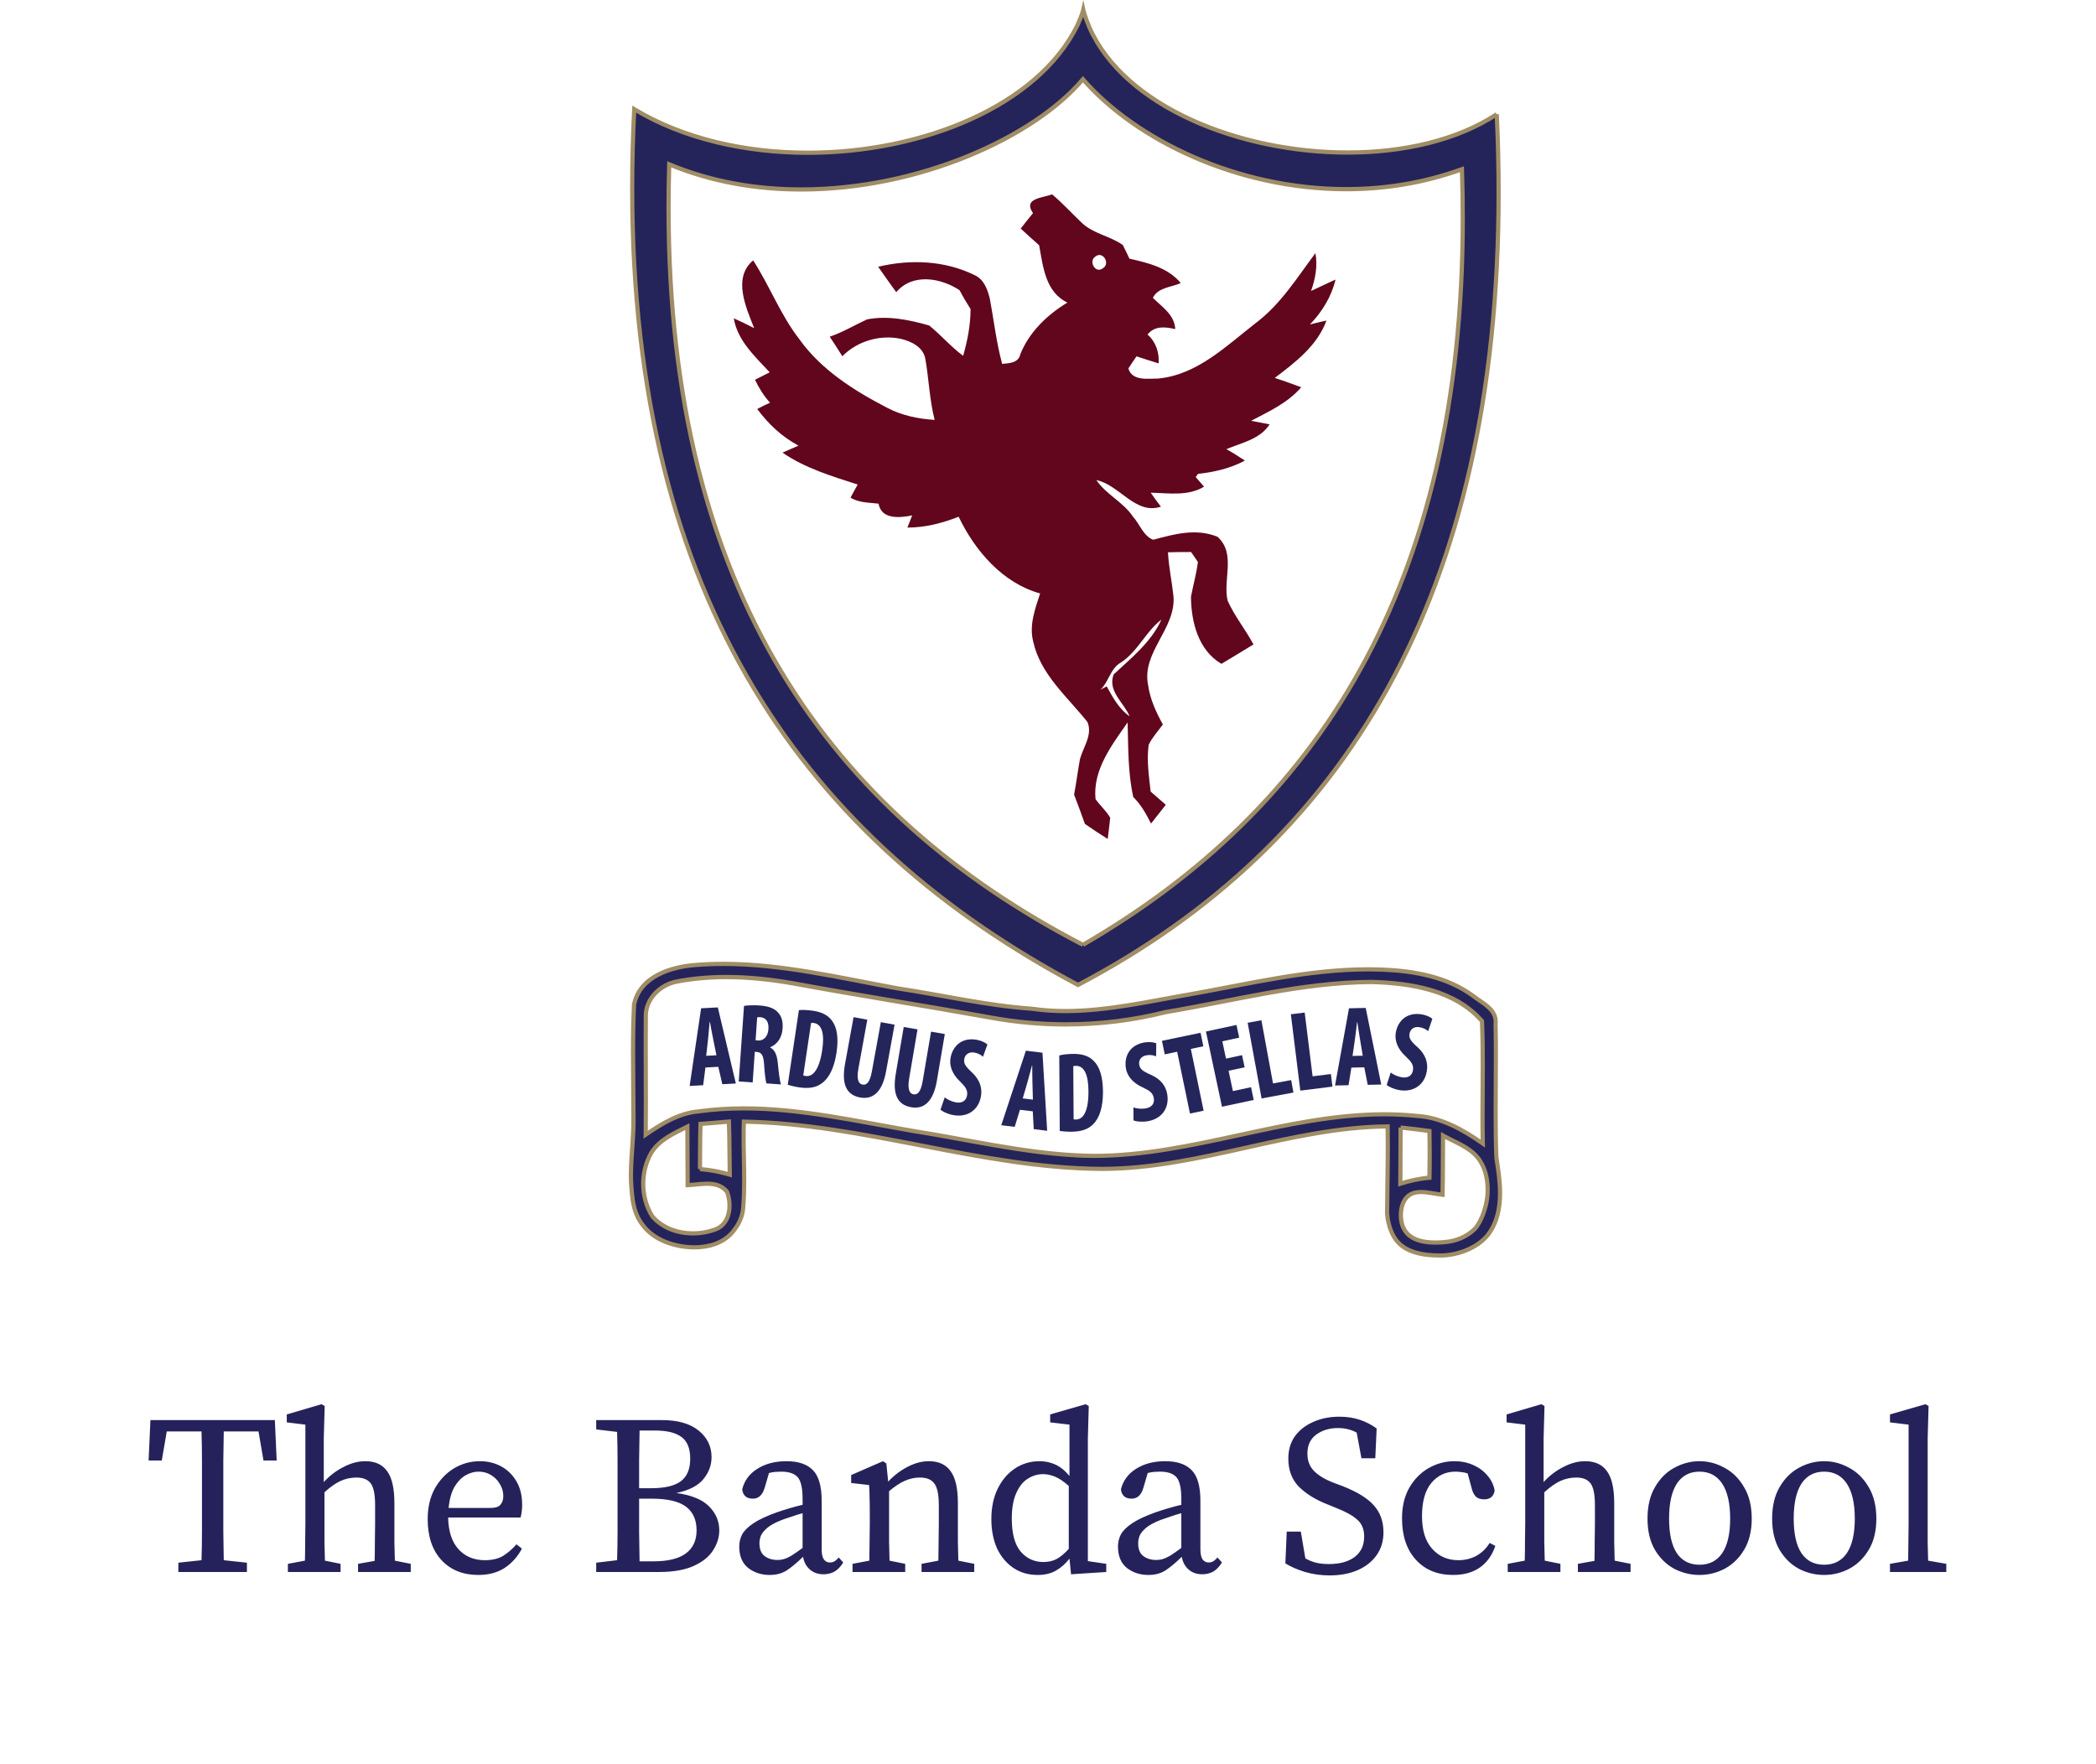 <svg width="120" height="101" viewBox="0 0 120 101" fill="none" xmlns="http://www.w3.org/2000/svg">
<path d="M8.508 83.617L8.612 81.303H15.736L15.84 83.617H15.086L14.8 81.953H12.811C12.802 82.508 12.793 83.067 12.785 83.63C12.785 84.193 12.785 84.761 12.785 85.333V85.97C12.785 86.525 12.785 87.084 12.785 87.647C12.793 88.202 12.802 88.761 12.811 89.324L14.137 89.467V90H10.211V89.467L11.537 89.324C11.554 88.769 11.563 88.215 11.563 87.66C11.563 87.097 11.563 86.533 11.563 85.97V85.333C11.563 84.77 11.563 84.206 11.563 83.643C11.563 83.08 11.554 82.516 11.537 81.953H9.548L9.262 83.617H8.508ZM16.483 90V89.532L17.458 89.35C17.467 89.021 17.471 88.665 17.471 88.284C17.48 87.894 17.484 87.556 17.484 87.27V81.563L16.418 81.433V80.978L18.407 80.393L18.589 80.497L18.537 82.343V84.852C18.858 84.497 19.231 84.211 19.655 83.994C20.08 83.769 20.5 83.656 20.916 83.656C21.48 83.656 21.896 83.847 22.164 84.228C22.442 84.601 22.58 85.212 22.58 86.061V87.27C22.58 87.565 22.58 87.903 22.58 88.284C22.589 88.665 22.598 89.021 22.606 89.35L23.516 89.532V90H20.5V89.532L21.449 89.363C21.458 89.034 21.462 88.678 21.462 88.297C21.471 87.907 21.475 87.565 21.475 87.27V86.165C21.475 85.567 21.393 85.155 21.228 84.93C21.064 84.705 20.791 84.592 20.409 84.592C20.089 84.592 19.785 84.657 19.499 84.787C19.213 84.917 18.906 85.134 18.576 85.437V87.27C18.576 87.556 18.576 87.894 18.576 88.284C18.585 88.665 18.594 89.021 18.602 89.35L19.499 89.532V90H16.483ZM27.398 84.254C27.155 84.254 26.908 84.323 26.657 84.462C26.414 84.601 26.202 84.822 26.02 85.125C25.846 85.428 25.734 85.831 25.682 86.334H28.048C28.36 86.334 28.564 86.269 28.659 86.139C28.763 86.009 28.815 85.849 28.815 85.658C28.815 85.407 28.75 85.177 28.62 84.969C28.498 84.752 28.329 84.579 28.113 84.449C27.905 84.319 27.666 84.254 27.398 84.254ZM27.385 90.169C26.509 90.169 25.808 89.887 25.279 89.324C24.75 88.752 24.486 87.968 24.486 86.971C24.486 86.304 24.62 85.723 24.889 85.229C25.166 84.735 25.53 84.349 25.981 84.072C26.44 83.795 26.939 83.656 27.476 83.656C27.927 83.656 28.334 83.756 28.698 83.955C29.062 84.154 29.352 84.44 29.569 84.813C29.785 85.177 29.894 85.623 29.894 86.152C29.894 86.299 29.885 86.438 29.868 86.568C29.851 86.689 29.829 86.793 29.803 86.88H25.656C25.673 87.677 25.872 88.284 26.254 88.7C26.635 89.116 27.138 89.324 27.762 89.324C28.178 89.324 28.524 89.242 28.802 89.077C29.079 88.904 29.335 88.683 29.569 88.414L29.881 88.661C29.638 89.12 29.309 89.489 28.893 89.766C28.477 90.035 27.974 90.169 27.385 90.169ZM37.306 85.801H36.591C36.591 86.486 36.591 87.118 36.591 87.699C36.6 88.271 36.608 88.834 36.617 89.389H37.41C38.242 89.389 38.862 89.237 39.269 88.934C39.676 88.631 39.88 88.193 39.88 87.621C39.88 87.014 39.676 86.559 39.269 86.256C38.862 85.953 38.207 85.801 37.306 85.801ZM37.514 81.901H36.617C36.608 82.456 36.6 83.019 36.591 83.591C36.591 84.154 36.591 84.692 36.591 85.203H37.267C38.056 85.203 38.628 85.069 38.983 84.8C39.338 84.531 39.516 84.102 39.516 83.513C39.516 82.924 39.347 82.508 39.009 82.265C38.68 82.022 38.181 81.901 37.514 81.901ZM34.134 81.836V81.303H37.904C38.805 81.303 39.503 81.502 39.997 81.901C40.491 82.3 40.738 82.807 40.738 83.422C40.738 83.881 40.582 84.302 40.27 84.683C39.958 85.064 39.442 85.329 38.723 85.476C39.59 85.597 40.214 85.853 40.595 86.243C40.985 86.633 41.18 87.092 41.18 87.621C41.18 88.011 41.063 88.388 40.829 88.752C40.604 89.116 40.235 89.415 39.724 89.649C39.213 89.883 38.541 90 37.709 90H34.134V89.467L35.33 89.324C35.347 88.778 35.356 88.223 35.356 87.66C35.356 87.097 35.356 86.533 35.356 85.97V85.333C35.356 84.77 35.356 84.211 35.356 83.656C35.356 83.093 35.347 82.534 35.33 81.979L34.134 81.836ZM47.146 90.13C46.834 90.13 46.574 90.039 46.366 89.857C46.158 89.675 46.028 89.432 45.976 89.129C45.62 89.476 45.309 89.736 45.04 89.909C44.771 90.082 44.446 90.169 44.065 90.169C43.588 90.169 43.176 90.035 42.83 89.766C42.492 89.489 42.323 89.081 42.323 88.544C42.323 88.293 42.379 88.059 42.492 87.842C42.613 87.625 42.83 87.413 43.142 87.205C43.454 86.997 43.9 86.789 44.481 86.581C44.68 86.512 44.91 86.438 45.17 86.36C45.43 86.282 45.69 86.213 45.95 86.152V85.827C45.95 85.194 45.855 84.774 45.664 84.566C45.473 84.358 45.161 84.254 44.728 84.254C44.633 84.254 44.524 84.258 44.403 84.267C44.29 84.276 44.164 84.297 44.026 84.332L43.779 85.177C43.657 85.593 43.432 85.801 43.103 85.801C42.739 85.801 42.535 85.623 42.492 85.268C42.613 84.774 42.899 84.384 43.35 84.098C43.809 83.803 44.368 83.656 45.027 83.656C45.712 83.656 46.218 83.829 46.548 84.176C46.877 84.514 47.042 85.095 47.042 85.918V88.687C47.042 88.964 47.085 89.164 47.172 89.285C47.258 89.398 47.371 89.454 47.51 89.454C47.623 89.454 47.718 89.428 47.796 89.376C47.874 89.324 47.947 89.255 48.017 89.168L48.277 89.454C48.121 89.705 47.947 89.883 47.757 89.987C47.575 90.082 47.371 90.13 47.146 90.13ZM43.48 88.349C43.48 88.696 43.58 88.943 43.779 89.09C43.978 89.237 44.225 89.311 44.52 89.311C44.65 89.311 44.771 89.294 44.884 89.259C45.005 89.224 45.148 89.159 45.313 89.064C45.477 88.96 45.69 88.813 45.95 88.622V86.633C45.724 86.694 45.504 86.763 45.287 86.841C45.07 86.91 44.892 86.971 44.754 87.023C44.381 87.17 44.104 87.322 43.922 87.478C43.74 87.634 43.618 87.786 43.558 87.933C43.506 88.08 43.48 88.219 43.48 88.349ZM48.809 90V89.532L49.771 89.35C49.779 89.021 49.784 88.665 49.784 88.284C49.792 87.903 49.797 87.565 49.797 87.27V86.646C49.797 86.291 49.792 85.996 49.784 85.762C49.784 85.528 49.775 85.281 49.758 85.021L48.731 84.904V84.449L50.551 83.656L50.746 83.786L50.85 84.826C51.17 84.479 51.539 84.198 51.955 83.981C52.371 83.764 52.778 83.656 53.177 83.656C53.74 83.656 54.156 83.847 54.425 84.228C54.702 84.601 54.841 85.212 54.841 86.061V87.27C54.841 87.565 54.841 87.903 54.841 88.284C54.849 88.665 54.858 89.021 54.867 89.35L55.777 89.532V90H52.761V89.532L53.723 89.35C53.731 89.029 53.736 88.678 53.736 88.297C53.744 87.907 53.749 87.565 53.749 87.27V86.165C53.749 85.567 53.662 85.155 53.489 84.93C53.324 84.705 53.051 84.592 52.67 84.592C52.375 84.592 52.089 84.653 51.812 84.774C51.534 84.895 51.231 85.095 50.902 85.372V87.27C50.902 87.556 50.902 87.894 50.902 88.284C50.91 88.665 50.919 89.021 50.928 89.35L51.825 89.532V90H48.809ZM57.927 86.945C57.927 87.794 58.096 88.423 58.434 88.83C58.781 89.229 59.214 89.428 59.734 89.428C60.02 89.428 60.272 89.372 60.488 89.259C60.714 89.138 60.948 88.943 61.19 88.674V85.073C60.896 84.813 60.631 84.635 60.397 84.54C60.163 84.445 59.938 84.397 59.721 84.397C59.401 84.397 59.102 84.488 58.824 84.67C58.556 84.843 58.339 85.121 58.174 85.502C58.01 85.875 57.927 86.356 57.927 86.945ZM61.32 90.13L61.229 89.233C61.004 89.528 60.744 89.757 60.449 89.922C60.163 90.087 59.817 90.169 59.409 90.169C58.881 90.169 58.417 90.035 58.018 89.766C57.62 89.497 57.308 89.125 57.082 88.648C56.866 88.163 56.757 87.604 56.757 86.971C56.757 86.304 56.879 85.723 57.121 85.229C57.364 84.735 57.693 84.349 58.109 84.072C58.525 83.795 58.998 83.656 59.526 83.656C59.83 83.656 60.12 83.717 60.397 83.838C60.683 83.959 60.961 84.18 61.229 84.501V81.563L60.124 81.433V80.978L62.152 80.393L62.334 80.497L62.282 82.343V89.376L63.335 89.532V90L61.32 90.13ZM68.829 90.13C68.517 90.13 68.257 90.039 68.049 89.857C67.841 89.675 67.711 89.432 67.659 89.129C67.304 89.476 66.992 89.736 66.723 89.909C66.455 90.082 66.13 90.169 65.748 90.169C65.272 90.169 64.86 90.035 64.513 89.766C64.175 89.489 64.006 89.081 64.006 88.544C64.006 88.293 64.063 88.059 64.175 87.842C64.297 87.625 64.513 87.413 64.825 87.205C65.137 86.997 65.584 86.789 66.164 86.581C66.364 86.512 66.593 86.438 66.853 86.36C67.113 86.282 67.373 86.213 67.633 86.152V85.827C67.633 85.194 67.538 84.774 67.347 84.566C67.157 84.358 66.845 84.254 66.411 84.254C66.316 84.254 66.208 84.258 66.086 84.267C65.974 84.276 65.848 84.297 65.709 84.332L65.462 85.177C65.341 85.593 65.116 85.801 64.786 85.801C64.422 85.801 64.219 85.623 64.175 85.268C64.297 84.774 64.583 84.384 65.033 84.098C65.493 83.803 66.052 83.656 66.71 83.656C67.395 83.656 67.902 83.829 68.231 84.176C68.561 84.514 68.725 85.095 68.725 85.918V88.687C68.725 88.964 68.769 89.164 68.855 89.285C68.942 89.398 69.055 89.454 69.193 89.454C69.306 89.454 69.401 89.428 69.479 89.376C69.557 89.324 69.631 89.255 69.7 89.168L69.96 89.454C69.804 89.705 69.631 89.883 69.44 89.987C69.258 90.082 69.055 90.13 68.829 90.13ZM65.163 88.349C65.163 88.696 65.263 88.943 65.462 89.09C65.662 89.237 65.909 89.311 66.203 89.311C66.333 89.311 66.455 89.294 66.567 89.259C66.689 89.224 66.832 89.159 66.996 89.064C67.161 88.96 67.373 88.813 67.633 88.622V86.633C67.408 86.694 67.187 86.763 66.97 86.841C66.754 86.91 66.576 86.971 66.437 87.023C66.065 87.17 65.787 87.322 65.605 87.478C65.423 87.634 65.302 87.786 65.241 87.933C65.189 88.08 65.163 88.219 65.163 88.349ZM76.125 90.195C75.639 90.195 75.171 90.13 74.721 90C74.27 89.861 73.893 89.697 73.59 89.506L73.668 87.686H74.474L74.734 89.22C74.933 89.333 75.137 89.415 75.345 89.467C75.561 89.519 75.808 89.545 76.086 89.545C76.701 89.545 77.191 89.411 77.555 89.142C77.919 88.865 78.101 88.475 78.101 87.972C78.101 87.556 77.971 87.235 77.711 87.01C77.46 86.776 77.056 86.551 76.502 86.334L75.995 86.126C75.328 85.866 74.786 85.532 74.37 85.125C73.963 84.709 73.759 84.172 73.759 83.513C73.759 83.01 73.885 82.581 74.136 82.226C74.396 81.871 74.747 81.598 75.189 81.407C75.631 81.208 76.129 81.108 76.684 81.108C77.117 81.108 77.511 81.169 77.867 81.29C78.222 81.411 78.538 81.576 78.816 81.784L78.738 83.487H77.945L77.672 82.018C77.351 81.845 76.996 81.758 76.606 81.758C76.112 81.758 75.696 81.884 75.358 82.135C75.02 82.378 74.851 82.742 74.851 83.227C74.851 83.626 74.977 83.955 75.228 84.215C75.488 84.475 75.852 84.696 76.32 84.878L76.84 85.073C77.689 85.402 78.296 85.775 78.66 86.191C79.024 86.598 79.206 87.11 79.206 87.725C79.206 88.236 79.072 88.678 78.803 89.051C78.543 89.415 78.183 89.697 77.724 89.896C77.264 90.095 76.731 90.195 76.125 90.195ZM83.193 90.169C82.3 90.169 81.59 89.879 81.061 89.298C80.532 88.717 80.268 87.929 80.268 86.932C80.268 86.247 80.407 85.662 80.684 85.177C80.97 84.683 81.343 84.306 81.802 84.046C82.261 83.786 82.751 83.656 83.271 83.656C83.661 83.656 84.021 83.73 84.35 83.877C84.68 84.024 84.953 84.228 85.169 84.488C85.386 84.739 85.52 85.025 85.572 85.346C85.511 85.675 85.312 85.84 84.974 85.84C84.757 85.84 84.593 85.784 84.48 85.671C84.376 85.55 84.302 85.398 84.259 85.216L84.025 84.358C83.904 84.315 83.782 84.289 83.661 84.28C83.549 84.263 83.436 84.254 83.323 84.254C82.769 84.254 82.309 84.471 81.945 84.904C81.59 85.337 81.412 85.97 81.412 86.802C81.412 87.617 81.607 88.241 81.997 88.674C82.387 89.107 82.885 89.324 83.492 89.324C83.865 89.324 84.207 89.242 84.519 89.077C84.831 88.904 85.087 88.657 85.286 88.336L85.611 88.505C85.429 89.042 85.135 89.454 84.727 89.74C84.32 90.026 83.808 90.169 83.193 90.169ZM86.32 90V89.532L87.295 89.35C87.304 89.021 87.308 88.665 87.308 88.284C87.317 87.894 87.321 87.556 87.321 87.27V81.563L86.255 81.433V80.978L88.244 80.393L88.426 80.497L88.374 82.343V84.852C88.695 84.497 89.067 84.211 89.492 83.994C89.917 83.769 90.337 83.656 90.753 83.656C91.317 83.656 91.733 83.847 92.001 84.228C92.278 84.601 92.417 85.212 92.417 86.061V87.27C92.417 87.565 92.417 87.903 92.417 88.284C92.426 88.665 92.434 89.021 92.443 89.35L93.353 89.532V90H90.337V89.532L91.286 89.363C91.295 89.034 91.299 88.678 91.299 88.297C91.308 87.907 91.312 87.565 91.312 87.27V86.165C91.312 85.567 91.23 85.155 91.065 84.93C90.9 84.705 90.627 84.592 90.246 84.592C89.925 84.592 89.622 84.657 89.336 84.787C89.05 84.917 88.743 85.134 88.413 85.437V87.27C88.413 87.556 88.413 87.894 88.413 88.284C88.422 88.665 88.43 89.021 88.439 89.35L89.336 89.532V90H86.32ZM97.3 90.169C96.797 90.169 96.316 90.052 95.857 89.818C95.406 89.575 95.038 89.216 94.752 88.739C94.466 88.254 94.323 87.656 94.323 86.945C94.323 86.226 94.466 85.623 94.752 85.138C95.038 84.644 95.406 84.276 95.857 84.033C96.316 83.782 96.797 83.656 97.3 83.656C97.802 83.656 98.279 83.782 98.73 84.033C99.189 84.276 99.562 84.644 99.848 85.138C100.142 85.623 100.29 86.226 100.29 86.945C100.29 87.656 100.142 88.254 99.848 88.739C99.562 89.216 99.189 89.575 98.73 89.818C98.279 90.052 97.802 90.169 97.3 90.169ZM97.3 89.584C97.863 89.584 98.296 89.363 98.6 88.921C98.903 88.47 99.055 87.812 99.055 86.945C99.055 86.07 98.903 85.402 98.6 84.943C98.296 84.484 97.863 84.254 97.3 84.254C96.737 84.254 96.303 84.484 96 84.943C95.705 85.402 95.558 86.07 95.558 86.945C95.558 87.812 95.705 88.47 96 88.921C96.303 89.363 96.737 89.584 97.3 89.584ZM104.435 90.169C103.932 90.169 103.451 90.052 102.992 89.818C102.541 89.575 102.173 89.216 101.887 88.739C101.601 88.254 101.458 87.656 101.458 86.945C101.458 86.226 101.601 85.623 101.887 85.138C102.173 84.644 102.541 84.276 102.992 84.033C103.451 83.782 103.932 83.656 104.435 83.656C104.937 83.656 105.414 83.782 105.865 84.033C106.324 84.276 106.697 84.644 106.983 85.138C107.277 85.623 107.425 86.226 107.425 86.945C107.425 87.656 107.277 88.254 106.983 88.739C106.697 89.216 106.324 89.575 105.865 89.818C105.414 90.052 104.937 90.169 104.435 90.169ZM104.435 89.584C104.998 89.584 105.431 89.363 105.735 88.921C106.038 88.47 106.19 87.812 106.19 86.945C106.19 86.07 106.038 85.402 105.735 84.943C105.431 84.484 104.998 84.254 104.435 84.254C103.871 84.254 103.438 84.484 103.135 84.943C102.84 85.402 102.693 86.07 102.693 86.945C102.693 87.812 102.84 88.47 103.135 88.921C103.438 89.363 103.871 89.584 104.435 89.584ZM108.205 90V89.532L109.245 89.35C109.254 88.995 109.258 88.648 109.258 88.31C109.267 87.963 109.271 87.617 109.271 87.27V81.563L108.205 81.433V80.978L110.233 80.393L110.415 80.497L110.363 82.343V87.27C110.363 87.617 110.363 87.963 110.363 88.31C110.372 88.657 110.381 89.003 110.389 89.35L111.429 89.532V90H108.205Z" fill="#25225B"/>
<g clip-path="url(#clip0_409_12799)">
<path d="M85.669 66.273C85.574 63.72 85.68 61.168 85.624 58.615C85.715 57.794 84.892 57.448 84.356 57.031C82.846 55.912 80.932 55.578 79.094 55.51C75.378 55.37 71.735 56.288 68.098 56.931C65.124 57.445 62.101 58.19 59.075 57.75C56.483 57.57 53.954 56.969 51.396 56.587C47.588 55.891 43.742 54.929 39.845 55.244C38.413 55.345 36.636 55.898 36.3 57.504C36.195 59.669 36.266 61.836 36.266 64.007C36.274 64.481 36.247 64.948 36.217 65.421C36.161 66.246 36.083 67.065 36.142 67.899C36.191 68.573 36.254 69.29 36.617 69.877C36.93 70.396 37.364 70.764 37.906 71.018C39.119 71.582 41.025 71.646 41.941 70.537C42.276 70.139 42.514 69.669 42.548 69.138C42.68 67.502 42.526 65.858 42.585 64.217C49.481 64.343 56.111 66.869 63.018 66.923C68.61 66.941 73.864 64.54 79.442 64.491C79.471 66.139 79.421 67.787 79.411 69.431C79.43 69.915 79.6 70.529 79.879 70.931C80.43 71.737 81.555 71.882 82.449 71.882C83.415 71.882 84.552 71.48 85.185 70.7C86.145 69.421 85.904 67.739 85.669 66.273ZM41.021 70.36C39.813 70.837 38.244 70.66 37.357 69.651C36.667 68.567 36.652 67.105 37.294 65.993C37.762 65.243 38.599 64.882 39.354 64.502C39.366 65.612 39.358 66.73 39.369 67.852C40.123 67.826 41.085 67.538 41.628 68.243C41.897 68.958 41.814 70.019 41.021 70.36ZM40.074 66.933C40.078 66.069 40.078 65.208 40.104 64.349C40.647 64.303 41.192 64.264 41.731 64.215C41.772 65.224 41.76 66.239 41.78 67.25C41.225 67.084 40.655 66.981 40.074 66.933ZM61.58 66.144C58.433 65.973 55.361 65.234 52.251 64.746C48.217 64.045 44.116 63.057 40.009 63.629C38.867 63.723 37.885 64.333 36.968 64.962C36.994 62.664 36.954 60.368 36.976 58.065C37.029 57.124 37.826 56.379 38.715 56.201C40.946 55.764 43.248 55.914 45.478 56.31C49.234 57.002 53.006 57.587 56.764 58.265C60.064 58.859 63.483 58.763 66.729 57.944C70.645 57.295 74.537 56.238 78.533 56.218C80.763 56.28 83.307 56.68 84.846 58.456C84.948 60.794 84.839 63.132 84.895 65.47C83.767 64.679 82.518 63.97 81.11 63.887C74.484 63.2 68.204 66.519 61.58 66.144ZM80.186 64.553C80.737 64.61 81.287 64.678 81.839 64.753C81.858 65.645 81.858 66.534 81.839 67.428C81.265 67.471 80.713 67.599 80.171 67.769C80.186 66.697 80.173 65.629 80.186 64.553ZM85.103 68.827C85.007 69.32 84.797 69.899 84.49 70.297C84.005 70.815 83.35 71.069 82.658 71.118C81.483 71.21 80.227 71.024 80.2 69.588C80.2 69.334 80.239 69.076 80.348 68.838C80.775 67.926 81.79 68.32 82.588 68.403C82.612 67.273 82.604 66.141 82.615 65.012C83.289 65.395 84.077 65.646 84.59 66.263C85.152 66.944 85.269 67.981 85.103 68.827Z" fill="#24245B"/>
<path d="M85.788 66.269C85.756 65.399 85.747 64.529 85.747 63.659C85.747 62.585 85.761 61.509 85.761 60.432C85.761 59.826 85.757 59.219 85.743 58.613L85.623 58.616L85.742 58.629C85.747 58.582 85.75 58.537 85.75 58.492C85.751 58.08 85.529 57.777 85.262 57.545C84.994 57.31 84.673 57.126 84.429 56.936L84.428 56.935L84.427 56.934C82.886 55.793 80.947 55.459 79.099 55.39C78.84 55.38 78.581 55.376 78.323 55.376C74.854 55.377 71.457 56.217 68.078 56.814C65.731 57.22 63.365 57.765 61.003 57.765C60.366 57.765 59.728 57.726 59.092 57.633L59.088 57.632H59.083C56.504 57.453 53.978 56.853 51.414 56.469L51.396 56.588L51.417 56.469C48.125 55.868 44.794 55.063 41.414 55.063C40.889 55.063 40.362 55.082 39.834 55.125L39.844 55.245L39.836 55.125C39.11 55.177 38.294 55.342 37.606 55.705C36.919 56.065 36.358 56.637 36.183 57.481L36.181 57.49L36.18 57.5C36.135 58.423 36.121 59.346 36.121 60.269C36.121 61.517 36.145 62.763 36.145 64.01V64.01V64.011C36.145 64.066 36.145 64.121 36.145 64.176C36.145 64.588 36.121 64.998 36.095 65.415V65.414C36.055 66.027 36 66.642 36 67.267C36 67.479 36.006 67.692 36.022 67.906C36.072 68.58 36.133 69.318 36.515 69.938L36.617 69.875L36.515 69.937C36.84 70.478 37.296 70.863 37.857 71.124C38.403 71.378 39.079 71.532 39.75 71.532C40.616 71.532 41.486 71.275 42.036 70.611L42.035 70.612C42.381 70.199 42.633 69.707 42.669 69.143L42.55 69.135L42.669 69.145C42.712 68.616 42.725 68.087 42.725 67.56C42.725 66.728 42.693 65.897 42.693 65.07C42.693 64.785 42.697 64.501 42.707 64.218L42.588 64.214L42.586 64.334C49.454 64.457 56.084 66.984 63.02 67.04H63.021H63.084C68.687 67.036 73.923 64.652 79.445 64.608L79.444 64.488L79.325 64.49C79.331 64.859 79.334 65.228 79.334 65.597C79.334 66.872 79.303 68.15 79.295 69.427V69.431V69.434C79.316 69.941 79.487 70.567 79.785 70.998L79.784 70.997C80.08 71.431 80.526 71.681 81.005 71.823C81.484 71.965 81.999 72 82.453 72C83.45 71.998 84.615 71.592 85.281 70.774L85.282 70.773L85.283 70.771C85.835 70.037 86.002 69.176 86.001 68.312C86.001 67.614 85.894 66.91 85.788 66.254L85.551 66.293C85.657 66.947 85.761 67.638 85.761 68.311C85.761 69.146 85.602 69.947 85.092 70.625L85.187 70.697L85.094 70.622C84.494 71.364 83.386 71.761 82.451 71.76C82.01 71.76 81.516 71.724 81.072 71.592C80.626 71.46 80.235 71.235 79.979 70.861L79.978 70.86C79.716 70.488 79.549 69.886 79.533 69.424L79.413 69.43L79.533 69.431C79.541 68.157 79.573 66.878 79.573 65.599C79.573 65.229 79.57 64.858 79.564 64.488L79.562 64.369L79.442 64.37C73.851 64.423 68.618 66.806 63.083 66.802H63.021H63.022C56.144 66.75 49.514 64.224 42.591 64.096L42.473 64.094L42.469 64.212C42.459 64.499 42.455 64.785 42.455 65.072C42.455 65.905 42.487 66.736 42.487 67.562C42.487 68.086 42.474 68.608 42.432 69.128V69.129V69.13C42.4 69.629 42.177 70.074 41.854 70.458L41.853 70.459C41.368 71.048 40.574 71.294 39.752 71.294C39.118 71.294 38.471 71.145 37.959 70.908C37.434 70.662 37.022 70.312 36.722 69.814L36.721 69.814C36.377 69.26 36.312 68.563 36.263 67.89C36.248 67.682 36.242 67.476 36.242 67.268C36.242 66.658 36.296 66.048 36.338 65.429V65.428C36.365 65.01 36.389 64.595 36.389 64.174C36.389 64.117 36.389 64.062 36.389 64.005L36.268 64.007H36.389C36.389 62.758 36.364 61.512 36.364 60.267C36.364 59.346 36.377 58.427 36.423 57.51L36.303 57.504L36.421 57.529C36.58 56.768 37.076 56.259 37.721 55.917C38.364 55.577 39.152 55.414 39.855 55.365H39.856H39.858C40.379 55.323 40.898 55.304 41.417 55.304C44.759 55.304 48.076 56.103 51.377 56.706H51.379H51.381C53.931 57.088 56.464 57.69 59.069 57.871L59.077 57.751L59.06 57.87C59.709 57.964 60.358 58.004 61.005 58.004C63.404 58.004 65.783 57.453 68.121 57.05C71.511 56.45 74.895 55.616 78.325 55.616C78.581 55.616 78.837 55.621 79.093 55.63C80.92 55.698 82.809 56.03 84.288 57.127L84.359 57.031L84.286 57.125C84.549 57.331 84.866 57.512 85.108 57.726C85.351 57.942 85.512 58.171 85.513 58.492C85.513 58.527 85.511 58.563 85.507 58.602L85.506 58.61V58.618C85.52 59.222 85.524 59.827 85.524 60.432C85.524 61.507 85.51 62.583 85.51 63.659C85.51 64.531 85.519 65.404 85.551 66.278L85.788 66.269ZM40.977 70.248C40.571 70.408 40.121 70.493 39.672 70.493C38.83 70.493 37.996 70.197 37.446 69.572L37.356 69.651L37.458 69.587C37.115 69.05 36.945 68.414 36.945 67.776C36.945 67.174 37.096 66.573 37.396 66.053L37.293 65.993L37.394 66.056C37.834 65.347 38.645 64.99 39.407 64.61L39.354 64.502L39.234 64.503C39.245 65.612 39.238 66.729 39.249 67.853L39.25 67.975L39.373 67.972C39.733 67.958 40.124 67.891 40.487 67.891C40.697 67.891 40.895 67.913 41.071 67.978C41.247 68.042 41.401 68.144 41.533 68.315L41.628 68.242L41.516 68.284C41.598 68.504 41.646 68.761 41.646 69.017C41.646 69.28 41.595 69.54 41.487 69.756C41.377 69.973 41.213 70.144 40.974 70.248L41.068 70.469C41.362 70.344 41.571 70.123 41.7 69.866C41.831 69.607 41.886 69.312 41.886 69.017C41.886 68.731 41.833 68.447 41.74 68.198L41.734 68.181L41.722 68.167C41.563 67.959 41.364 67.827 41.151 67.75C40.939 67.673 40.712 67.65 40.486 67.65C40.096 67.65 39.7 67.72 39.364 67.731L39.368 67.851L39.487 67.85C39.476 66.73 39.483 65.612 39.472 64.5L39.47 64.308L39.298 64.394C38.55 64.772 37.686 65.137 37.191 65.928L37.19 65.93L37.188 65.932C36.866 66.492 36.705 67.134 36.705 67.776C36.705 68.457 36.886 69.137 37.256 69.717L37.261 69.725L37.267 69.732C37.874 70.42 38.776 70.733 39.672 70.733C40.151 70.733 40.629 70.645 41.064 70.472L40.977 70.248ZM40.194 66.933C40.199 66.068 40.199 65.209 40.224 64.352L40.104 64.348L40.114 64.468C40.657 64.423 41.202 64.384 41.742 64.334L41.73 64.214L41.611 64.219C41.651 65.224 41.64 66.238 41.66 67.251L41.78 67.249L41.814 67.133C41.25 66.965 40.672 66.86 40.083 66.811L40.063 67.05C40.636 67.099 41.199 67.201 41.746 67.364L41.903 67.411L41.9 67.246C41.88 66.237 41.892 65.222 41.851 64.209L41.846 64.082L41.721 64.093C41.184 64.142 40.638 64.181 40.094 64.226L39.988 64.235L39.985 64.343C39.96 65.205 39.96 66.066 39.955 66.93L40.194 66.933ZM61.587 66.024C58.453 65.856 55.386 65.117 52.27 64.628L52.251 64.747L52.272 64.628C49.086 64.075 45.848 63.338 42.586 63.338C41.724 63.338 40.858 63.39 39.993 63.511L40.009 63.631L39.999 63.511C38.819 63.609 37.82 64.234 36.899 64.865L36.967 64.965L37.087 64.966C37.094 64.357 37.096 63.748 37.096 63.139C37.096 61.974 37.088 60.809 37.088 59.645C37.088 59.12 37.09 58.594 37.095 58.069L36.976 58.068L37.095 58.075C37.12 57.637 37.318 57.243 37.618 56.934C37.917 56.626 38.319 56.406 38.739 56.323C39.678 56.14 40.63 56.06 41.586 56.06C42.88 56.06 44.18 56.206 45.458 56.433H45.456C49.214 57.124 52.986 57.71 56.743 58.388C58.155 58.642 59.59 58.771 61.023 58.771C62.954 58.771 64.885 58.537 66.758 58.065L66.728 57.948L66.748 58.066C70.672 57.416 74.558 56.362 78.533 56.342L78.532 56.222L78.529 56.342C79.638 56.373 80.822 56.489 81.914 56.814C83.006 57.139 84.004 57.674 84.754 58.539L84.845 58.461L84.725 58.466C84.761 59.289 84.771 60.112 84.771 60.937C84.771 61.911 84.757 62.886 84.757 63.862C84.757 64.4 84.761 64.939 84.774 65.477L84.894 65.474L84.963 65.375C83.829 64.58 82.562 63.856 81.117 63.77L81.11 63.89L81.122 63.77C80.494 63.705 79.869 63.675 79.248 63.676C73.617 63.679 68.226 66.06 62.645 66.057C62.294 66.053 61.941 66.044 61.587 66.024L61.574 66.265C61.932 66.285 62.29 66.294 62.647 66.294C68.295 66.291 73.687 63.91 79.25 63.913C79.864 63.913 80.48 63.942 81.099 64.005H81.102H81.104C82.475 64.087 83.704 64.78 84.827 65.567L85.02 65.703L85.015 65.466C85.002 64.93 84.998 64.393 84.998 63.857C84.998 62.884 85.012 61.909 85.012 60.932C85.012 60.106 85.002 59.279 84.966 58.45L84.964 58.408L84.937 58.376C84.148 57.466 83.105 56.912 81.984 56.577C80.862 56.243 79.658 56.127 78.538 56.096H78.536H78.534C74.518 56.117 70.62 57.177 66.712 57.824L66.707 57.825L66.701 57.826C64.849 58.294 62.937 58.525 61.025 58.525C59.606 58.525 58.185 58.398 56.787 58.145C53.027 57.466 49.255 56.882 45.501 56.19H45.5C44.212 55.962 42.899 55.815 41.586 55.815C40.617 55.815 39.649 55.895 38.693 56.081L38.687 56.083L38.692 56.081C38.222 56.175 37.781 56.417 37.446 56.761C37.112 57.104 36.884 57.553 36.856 58.056V58.059V58.062C36.851 58.589 36.849 59.114 36.849 59.639C36.849 60.806 36.857 61.97 36.857 63.134C36.857 63.742 36.855 64.35 36.848 64.958L36.845 65.189L37.036 65.059C37.95 64.432 38.914 63.837 40.019 63.746H40.022L40.025 63.745C40.878 63.627 41.732 63.575 42.585 63.575C45.811 63.575 49.036 64.307 52.23 64.862H52.231H52.232C55.336 65.349 58.411 66.089 61.573 66.261L61.587 66.024ZM80.174 64.672C80.723 64.73 81.272 64.797 81.822 64.872L81.838 64.753L81.718 64.756C81.728 65.201 81.732 65.645 81.732 66.09C81.732 66.535 81.727 66.98 81.718 67.426L81.838 67.428L81.829 67.308C81.244 67.352 80.683 67.482 80.135 67.654L80.171 67.769L80.29 67.771C80.306 66.697 80.293 65.628 80.306 64.555L80.066 64.552C80.054 65.629 80.066 66.698 80.051 67.768L80.049 67.934L80.207 67.885C80.744 67.716 81.286 67.591 81.847 67.549L81.956 67.541L81.958 67.431C81.968 66.984 81.972 66.537 81.972 66.09C81.972 65.644 81.967 65.198 81.958 64.751L81.956 64.648L81.854 64.634C81.302 64.559 80.75 64.491 80.198 64.434L80.174 64.672ZM84.985 68.804C84.894 69.281 84.685 69.849 84.396 70.223L84.491 70.296L84.404 70.213C83.942 70.706 83.32 70.949 82.649 70.997H82.648C82.494 71.01 82.338 71.017 82.186 71.017C81.69 71.018 81.219 70.94 80.885 70.726C80.552 70.512 80.335 70.177 80.321 69.584L80.201 69.586H80.322C80.322 69.344 80.358 69.104 80.458 68.885V68.886C80.558 68.674 80.684 68.55 80.833 68.472C80.981 68.395 81.158 68.365 81.356 68.365C81.734 68.365 82.174 68.477 82.577 68.521L82.707 68.535L82.71 68.404C82.734 67.272 82.726 66.139 82.737 65.011L82.616 65.01L82.557 65.115C83.247 65.504 84.016 65.755 84.498 66.337V66.336C84.884 66.803 85.053 67.462 85.053 68.103C85.052 68.345 85.028 68.581 84.985 68.804L85.221 68.85C85.267 68.612 85.292 68.362 85.292 68.106C85.291 67.423 85.116 66.713 84.682 66.185L84.681 66.184C84.136 65.534 83.33 65.282 82.674 64.906L82.497 64.806L82.495 65.01C82.485 66.141 82.492 67.273 82.468 68.4L82.588 68.403L82.6 68.283C82.222 68.245 81.776 68.128 81.353 68.127C81.134 68.127 80.916 68.159 80.72 68.261C80.524 68.362 80.356 68.534 80.238 68.787L80.237 68.788C80.119 69.047 80.079 69.323 80.079 69.588V69.59V69.591C80.088 70.243 80.355 70.682 80.755 70.932C81.154 71.183 81.665 71.258 82.185 71.259C82.345 71.259 82.507 71.251 82.666 71.239H82.665C83.381 71.188 84.068 70.924 84.578 70.38L84.582 70.376L84.586 70.371C84.909 69.95 85.122 69.358 85.22 68.85L84.985 68.804Z" fill="#A08D65"/>
<path d="M76.464 16.006C75.993 16.21 75.532 16.448 75.06 16.66C75.306 15.962 75.447 15.228 75.31 14.494C74.26 15.897 73.32 17.422 71.901 18.489C70.215 19.797 68.551 21.456 66.319 21.671C65.738 21.671 64.814 21.834 64.603 21.096C64.753 20.859 64.909 20.624 65.067 20.401C65.486 20.538 65.913 20.678 66.335 20.805C66.373 20.173 66.181 19.582 65.699 19.152C66.116 18.635 66.709 18.714 67.286 18.841C67.242 18.021 66.535 17.575 66.003 17.052C66.3 16.451 67.056 16.451 67.602 16.206C66.871 15.325 65.732 15.048 64.663 14.81C64.543 14.548 64.415 14.291 64.284 14.028C63.546 13.501 62.575 13.388 61.912 12.735C61.349 12.199 60.825 11.622 60.232 11.125C59.715 11.339 58.545 11.333 59.141 12.202C58.903 12.501 58.662 12.79 58.436 13.087C58.784 13.406 59.133 13.723 59.492 14.039C59.718 15.257 59.843 16.715 61.111 17.323C59.959 18.021 58.937 18.995 58.42 20.266C58.315 20.787 57.79 20.791 57.376 20.835C57.043 19.613 56.904 18.355 56.673 17.117C56.55 16.598 56.341 16.005 55.82 15.762C54.106 14.91 52.118 14.833 50.276 15.272C50.615 15.762 50.964 16.245 51.311 16.729C52.242 15.627 53.851 15.9 54.936 16.614C55.129 16.984 55.345 17.341 55.567 17.695C55.563 18.609 55.394 19.496 55.141 20.371C54.444 19.852 53.872 19.186 53.202 18.636C52.062 18.309 50.824 18.055 49.642 18.285C48.926 18.612 48.25 19.026 47.503 19.276C47.748 19.646 47.993 20.017 48.224 20.395C49.095 19.519 50.398 19.138 51.613 19.407C52.197 19.557 52.851 19.872 52.976 20.54C53.183 21.7 53.214 22.899 53.511 24.04C52.559 23.979 51.628 23.788 50.786 23.343C48.896 22.362 47.019 21.181 45.759 19.414C44.687 18.032 44.069 16.375 43.121 14.909C41.932 15.895 42.71 17.609 43.178 18.787C42.79 18.589 42.405 18.397 42.009 18.223C42.227 19.508 43.223 20.404 44.066 21.316C43.778 21.457 43.502 21.599 43.224 21.742C43.453 22.213 43.725 22.665 44.088 23.056C43.835 23.164 43.594 23.289 43.353 23.416C43.986 24.271 44.771 25.011 45.714 25.513C45.488 25.611 45.03 25.813 44.8 25.914C46.099 26.809 47.62 27.262 49.105 27.74C48.963 27.988 48.834 28.236 48.695 28.489C49.178 28.793 49.759 28.769 50.299 28.835C50.466 29.767 51.53 29.644 52.224 29.508C52.133 29.741 52.047 29.972 51.952 30.205C52.967 30.205 53.948 29.953 54.884 29.583C55.816 31.532 57.409 33.388 59.549 33.976C59.262 34.855 58.911 35.789 59.153 36.73C59.564 38.616 61.123 39.899 62.266 41.348C62.557 42.097 62.014 42.769 61.829 43.462C61.709 44.138 61.618 44.824 61.494 45.497C61.704 46.053 61.92 46.611 62.113 47.17C62.539 47.463 62.969 47.754 63.418 48.032C63.471 47.626 63.52 47.223 63.562 46.819C63.339 46.423 62.984 46.124 62.721 45.751C62.554 44.079 63.656 42.653 64.558 41.361C64.6 42.789 64.57 44.234 64.883 45.634C65.329 46.065 65.623 46.61 65.899 47.15C66.181 46.794 66.461 46.438 66.744 46.075C66.454 45.819 66.167 45.567 65.876 45.319C65.781 44.428 65.638 43.526 65.766 42.637C65.973 42.206 66.301 41.859 66.577 41.476C66.189 40.78 65.846 40.035 65.733 39.231C65.341 37.343 67.332 36.004 67.184 34.137C67.094 33.291 66.913 32.462 66.868 31.619C67.306 31.607 67.752 31.604 68.193 31.604C68.292 31.747 68.484 32.038 68.583 32.175C68.498 32.85 68.311 33.499 68.186 34.165C68.197 35.611 68.601 37.223 69.929 38.006C70.54 37.633 71.156 37.274 71.764 36.896C71.306 36.038 70.684 35.281 70.284 34.392C69.997 33.184 70.781 31.699 69.705 30.732C68.483 30.23 67.234 30.576 66.022 30.902C65.45 30.682 65.254 30.003 64.862 29.575C64.303 28.739 63.328 28.313 62.768 27.486C64.092 27.753 65.012 29.5 66.465 29.006C66.265 28.75 66.068 28.483 65.88 28.207C66.903 28.231 68.017 28.421 68.933 27.863C68.821 27.727 68.579 27.448 68.457 27.312L68.591 27.128C69.521 27.03 70.443 26.815 71.274 26.369C70.93 26.14 70.575 25.916 70.213 25.715C71.085 25.347 72.141 25.15 72.688 24.295C72.424 24.245 71.891 24.145 71.628 24.093C72.65 23.554 73.73 23.07 74.497 22.17C73.994 21.987 73.493 21.8 72.983 21.636C74.153 20.749 75.424 19.787 75.941 18.352C75.625 18.421 75.312 18.497 74.995 18.576C75.694 17.854 76.223 16.989 76.464 16.006ZM64.185 37.923C65.147 37.29 65.6 36.152 66.494 35.474C65.901 36.774 64.773 37.663 63.759 38.611C63.396 39.562 64.34 40.221 64.674 41.009C64.068 40.594 63.709 39.931 63.362 39.295C63.276 39.344 63.094 39.441 63.003 39.488C63.49 39.028 63.562 38.27 64.185 37.923ZM63.147 15.356C62.718 15.699 62.294 14.949 62.718 14.683C63.143 14.35 63.581 15.09 63.147 15.356Z" fill="#61061D"/>
<path d="M40.431 60.447L40.535 59.526C40.563 59.268 40.6 58.809 40.628 58.512L40.645 58.511C40.699 58.803 40.777 59.237 40.833 59.502L41.017 60.415L40.431 60.447ZM41.124 61.077L41.354 62.073L42.129 62.032L41.097 57.676L40.14 57.726L39.483 62.173L40.258 62.13L40.387 61.116L41.124 61.077Z" fill="#24265B"/>
<path d="M43.349 58.249C43.393 58.232 43.473 58.231 43.54 58.236C43.898 58.274 44.019 58.551 43.994 58.923C43.968 59.308 43.745 59.593 43.398 59.569L43.259 59.559L43.349 58.249ZM42.294 61.915L43.092 61.971L43.213 60.217L43.328 60.226C43.596 60.245 43.714 60.41 43.748 60.962C43.776 61.449 43.836 61.898 43.876 62.026L44.711 62.085C44.649 61.917 44.577 61.368 44.532 60.874C44.485 60.398 44.365 60.108 44.093 59.971L44.094 59.959C44.529 59.779 44.77 59.37 44.803 58.902C44.83 58.524 44.777 58.226 44.545 57.967C44.295 57.687 43.91 57.595 43.472 57.564C43.168 57.542 42.849 57.553 42.596 57.587L42.294 61.915Z" fill="#24265B"/>
<path d="M46.436 58.563C46.487 58.551 46.542 58.559 46.596 58.568C47.072 58.64 47.209 59.215 47.075 60.107C46.897 61.309 46.505 61.66 46.125 61.602C46.082 61.596 46.023 61.587 45.988 61.569L46.436 58.563ZM45.1 62.109C45.255 62.153 45.498 62.215 45.745 62.252C46.312 62.338 46.736 62.262 47.05 62.02C47.457 61.737 47.761 61.142 47.893 60.262C48.018 59.416 47.923 58.813 47.624 58.425C47.403 58.127 47.066 57.945 46.554 57.868C46.239 57.821 45.946 57.81 45.739 57.831L45.1 62.109Z" fill="#24265B"/>
<path d="M48.868 58.234L48.381 60.908C48.184 61.995 48.401 62.679 49.248 62.834C50.029 62.977 50.529 62.445 50.73 61.332L51.216 58.664L50.43 58.52L49.918 61.335C49.799 61.992 49.604 62.135 49.376 62.093C49.171 62.056 49.027 61.831 49.143 61.194L49.655 58.378L48.868 58.234Z" fill="#24265B"/>
<path d="M51.74 58.797L51.285 61.477C51.101 62.567 51.325 63.248 52.174 63.393C52.956 63.527 53.45 62.987 53.638 61.872L54.092 59.199L53.305 59.064L52.826 61.886C52.714 62.543 52.522 62.691 52.294 62.651C52.089 62.616 51.943 62.391 52.05 61.755L52.529 58.932L51.74 58.797Z" fill="#24265B"/>
<path d="M53.843 63.531C53.961 63.638 54.263 63.786 54.587 63.843C55.38 63.985 56.019 63.562 56.161 62.771C56.241 62.314 56.121 61.842 55.647 61.399C55.26 61.037 55.163 60.881 55.208 60.623C55.25 60.391 55.45 60.202 55.787 60.262C56.014 60.303 56.176 60.404 56.277 60.502L56.532 59.798C56.426 59.7 56.187 59.577 55.924 59.53C55.076 59.377 54.541 59.88 54.418 60.575C54.348 60.967 54.478 61.462 54.968 61.921C55.267 62.22 55.42 62.406 55.364 62.722C55.314 63.005 55.097 63.178 54.726 63.113C54.498 63.071 54.233 62.952 54.087 62.827L53.843 63.531Z" fill="#24265B"/>
<path d="M58.554 62.885L58.814 61.994C58.886 61.746 59.002 61.299 59.079 61.013L59.097 61.015C59.099 61.311 59.101 61.752 59.11 62.023L59.135 62.955L58.554 62.885ZM59.128 63.626L59.184 64.645L59.952 64.739L59.683 60.27L58.733 60.154L57.324 64.421L58.093 64.514L58.394 63.537L59.128 63.626Z" fill="#24265B"/>
<path d="M61.447 61.042C61.496 61.022 61.551 61.022 61.605 61.022C62.087 61.018 62.312 61.566 62.316 62.468C62.324 63.684 61.991 64.091 61.606 64.093C61.563 64.093 61.504 64.094 61.467 64.081L61.447 61.042ZM60.673 64.752C60.831 64.771 61.081 64.796 61.331 64.793C61.904 64.79 62.313 64.65 62.586 64.361C62.943 64.02 63.152 63.384 63.148 62.495C63.142 61.639 62.955 61.059 62.599 60.721C62.335 60.462 61.974 60.333 61.456 60.337C61.138 60.339 60.846 60.373 60.645 60.426L60.673 64.752Z" fill="#24265B"/>
<path d="M64.896 64.147C65.041 64.209 65.375 64.246 65.701 64.194C66.495 64.065 66.958 63.452 66.828 62.659C66.754 62.201 66.485 61.795 65.892 61.534C65.407 61.322 65.264 61.206 65.222 60.947C65.185 60.716 65.31 60.47 65.648 60.415C65.876 60.378 66.063 60.42 66.19 60.479L66.198 59.729C66.064 59.672 65.799 59.635 65.534 59.679C64.685 59.819 64.347 60.469 64.46 61.166C64.525 61.56 64.809 61.983 65.421 62.254C65.802 62.437 66.009 62.562 66.059 62.878C66.105 63.162 65.958 63.398 65.584 63.459C65.356 63.497 65.067 63.471 64.889 63.401L64.896 64.147Z" fill="#24265B"/>
<path d="M77.435 60.454L77.568 59.536C77.606 59.28 77.657 58.822 77.694 58.527L77.712 58.526C77.756 58.82 77.818 59.255 77.867 59.524L78.02 60.441L77.435 60.454ZM78.107 61.107L78.305 62.108L79.079 62.092L78.19 57.706L77.232 57.726L76.433 62.147L77.207 62.131L77.37 61.122L78.107 61.107Z" fill="#24265B"/>
<path d="M68.128 63.753L68.909 63.589L68.178 60.052L68.894 59.901L68.734 59.128L66.524 59.589L66.684 60.363L67.395 60.214L68.128 63.753Z" fill="#24265B"/>
<path d="M71.109 60.409L70.191 60.607L69.98 59.615L70.947 59.408L70.791 58.68L69.043 59.055L69.96 63.362L71.779 62.973L71.624 62.243L70.586 62.466L70.338 61.303L71.258 61.105L71.109 60.409Z" fill="#24265B"/>
<path d="M72.228 62.888L74.052 62.55L73.921 61.836L72.883 62.029L72.217 58.411L71.431 58.556L72.228 62.888Z" fill="#24265B"/>
<path d="M74.445 62.44L76.285 62.21L76.196 61.49L75.149 61.621L74.696 57.97L73.904 58.069L74.445 62.44Z" fill="#24265B"/>
<path d="M79.391 62.116C79.51 62.221 79.815 62.362 80.14 62.414C80.935 62.54 81.566 62.104 81.691 61.31C81.763 60.852 81.632 60.381 81.152 59.948C80.757 59.594 80.658 59.439 80.698 59.18C80.734 58.948 80.931 58.755 81.269 58.808C81.498 58.844 81.662 58.943 81.764 59.038L82.005 58.328C81.897 58.232 81.656 58.115 81.392 58.073C80.541 57.938 80.016 58.45 79.907 59.147C79.847 59.541 79.984 60.032 80.481 60.482C80.787 60.775 80.944 60.958 80.894 61.275C80.849 61.558 80.636 61.736 80.262 61.678C80.034 61.642 79.769 61.526 79.62 61.404L79.391 62.116Z" fill="#24265B"/>
<path d="M85.692 6.54C79.031 10.92 65.437 8.464 62.38 1.589C62.098 0.931 62.019 0.562 62.019 0.562C61.962 0.818 61.746 1.312 61.687 1.441C58.178 8.59 44.315 11.079 36.311 6.25C34.968 32.819 45.301 47.653 61.717 56.39C77.83 47.922 86.892 32.38 85.692 6.54ZM62 54.094C47.021 46.314 37.591 32.956 38.315 9.408C47.066 13.069 58.127 9.124 62 4.536C66.135 9.279 75.339 12.717 83.698 9.688C84.465 32.526 75.939 46.021 62 54.094Z" fill="#24245B"/>
<path d="M85.626 6.439C83.382 7.915 80.326 8.612 77.153 8.611C74.086 8.611 70.911 7.961 68.259 6.75C65.606 5.539 63.479 3.769 62.49 1.54L62.381 1.589L62.492 1.542C62.352 1.217 62.263 0.964 62.209 0.793C62.182 0.707 62.164 0.643 62.153 0.6L62.141 0.551L62.138 0.537L62.022 0L61.902 0.536C61.852 0.768 61.635 1.269 61.578 1.391L61.687 1.441L61.579 1.387C60.461 3.668 58.263 5.479 55.523 6.719C52.785 7.958 49.509 8.624 46.248 8.624C42.699 8.624 39.17 7.834 36.372 6.147L36.201 6.043L36.191 6.243C36.112 7.797 36.074 9.308 36.074 10.782C36.074 22.673 38.595 32.041 43.056 39.468C47.517 46.895 53.917 52.374 61.661 56.496L61.718 56.525L61.774 56.496C69.372 52.503 75.413 46.935 79.549 39.463C83.686 31.989 85.919 22.615 85.919 11.009C85.919 9.552 85.883 8.061 85.812 6.533L85.572 6.545C85.644 8.068 85.679 9.556 85.679 11.009C85.679 22.584 83.452 31.916 79.339 39.346C75.224 46.776 69.225 52.308 61.66 56.283L61.717 56.39L61.773 56.283C54.058 52.177 47.697 46.727 43.261 39.344C38.826 31.96 36.314 22.639 36.314 10.782C36.314 9.312 36.352 7.804 36.431 6.256L36.311 6.25L36.249 6.354C39.095 8.07 42.664 8.865 46.248 8.866C49.541 8.866 52.847 8.194 55.622 6.94C58.395 5.684 60.641 3.843 61.794 1.495L61.795 1.494L61.796 1.493C61.858 1.358 62.073 0.87 62.137 0.589L62.02 0.563L61.902 0.588C61.904 0.596 61.986 0.972 62.271 1.637V1.638L62.272 1.639C63.297 3.943 65.473 5.743 68.161 6.971C70.849 8.198 74.054 8.853 77.154 8.854C80.362 8.853 83.459 8.153 85.758 6.642L85.626 6.439ZM62.055 53.988C54.85 50.244 48.939 45.214 44.825 38.377C40.713 31.54 38.396 22.893 38.396 11.91C38.396 11.091 38.409 10.259 38.435 9.412L38.316 9.408L38.27 9.519C40.697 10.534 43.297 10.968 45.872 10.968C49.261 10.968 52.605 10.218 55.458 9.051C58.31 7.882 60.671 6.298 62.092 4.615L62.001 4.537L61.91 4.617C64.994 8.151 70.837 10.95 77.074 10.952C79.283 10.952 81.54 10.6 83.74 9.802L83.699 9.689L83.579 9.692C83.611 10.64 83.626 11.574 83.626 12.489C83.626 23.049 81.533 31.493 77.778 38.263C74.023 45.032 68.605 50.13 61.941 53.99L62.06 54.198C68.755 50.321 74.21 45.191 77.988 38.38C81.766 31.568 83.866 23.079 83.866 12.489C83.866 11.57 83.85 10.634 83.818 9.683L83.813 9.518L83.658 9.574C81.486 10.361 79.257 10.709 77.073 10.709C70.908 10.711 65.115 7.928 62.09 4.457L61.999 4.352L61.908 4.459C60.524 6.1 58.191 7.671 55.366 8.827C52.541 9.984 49.225 10.727 45.871 10.727C43.322 10.727 40.754 10.298 38.361 9.296L38.2 9.229L38.195 9.403C38.169 10.252 38.156 11.086 38.156 11.908C38.156 22.924 40.481 31.619 44.62 38.499C48.76 45.38 54.71 50.441 61.946 54.199L62.055 53.988Z" fill="#A08D65"/>
</g>
<defs>
<clipPath id="clip0_409_12799">
<rect width="50" height="72" fill="white" transform="translate(36)"/>
</clipPath>
</defs>
</svg>
